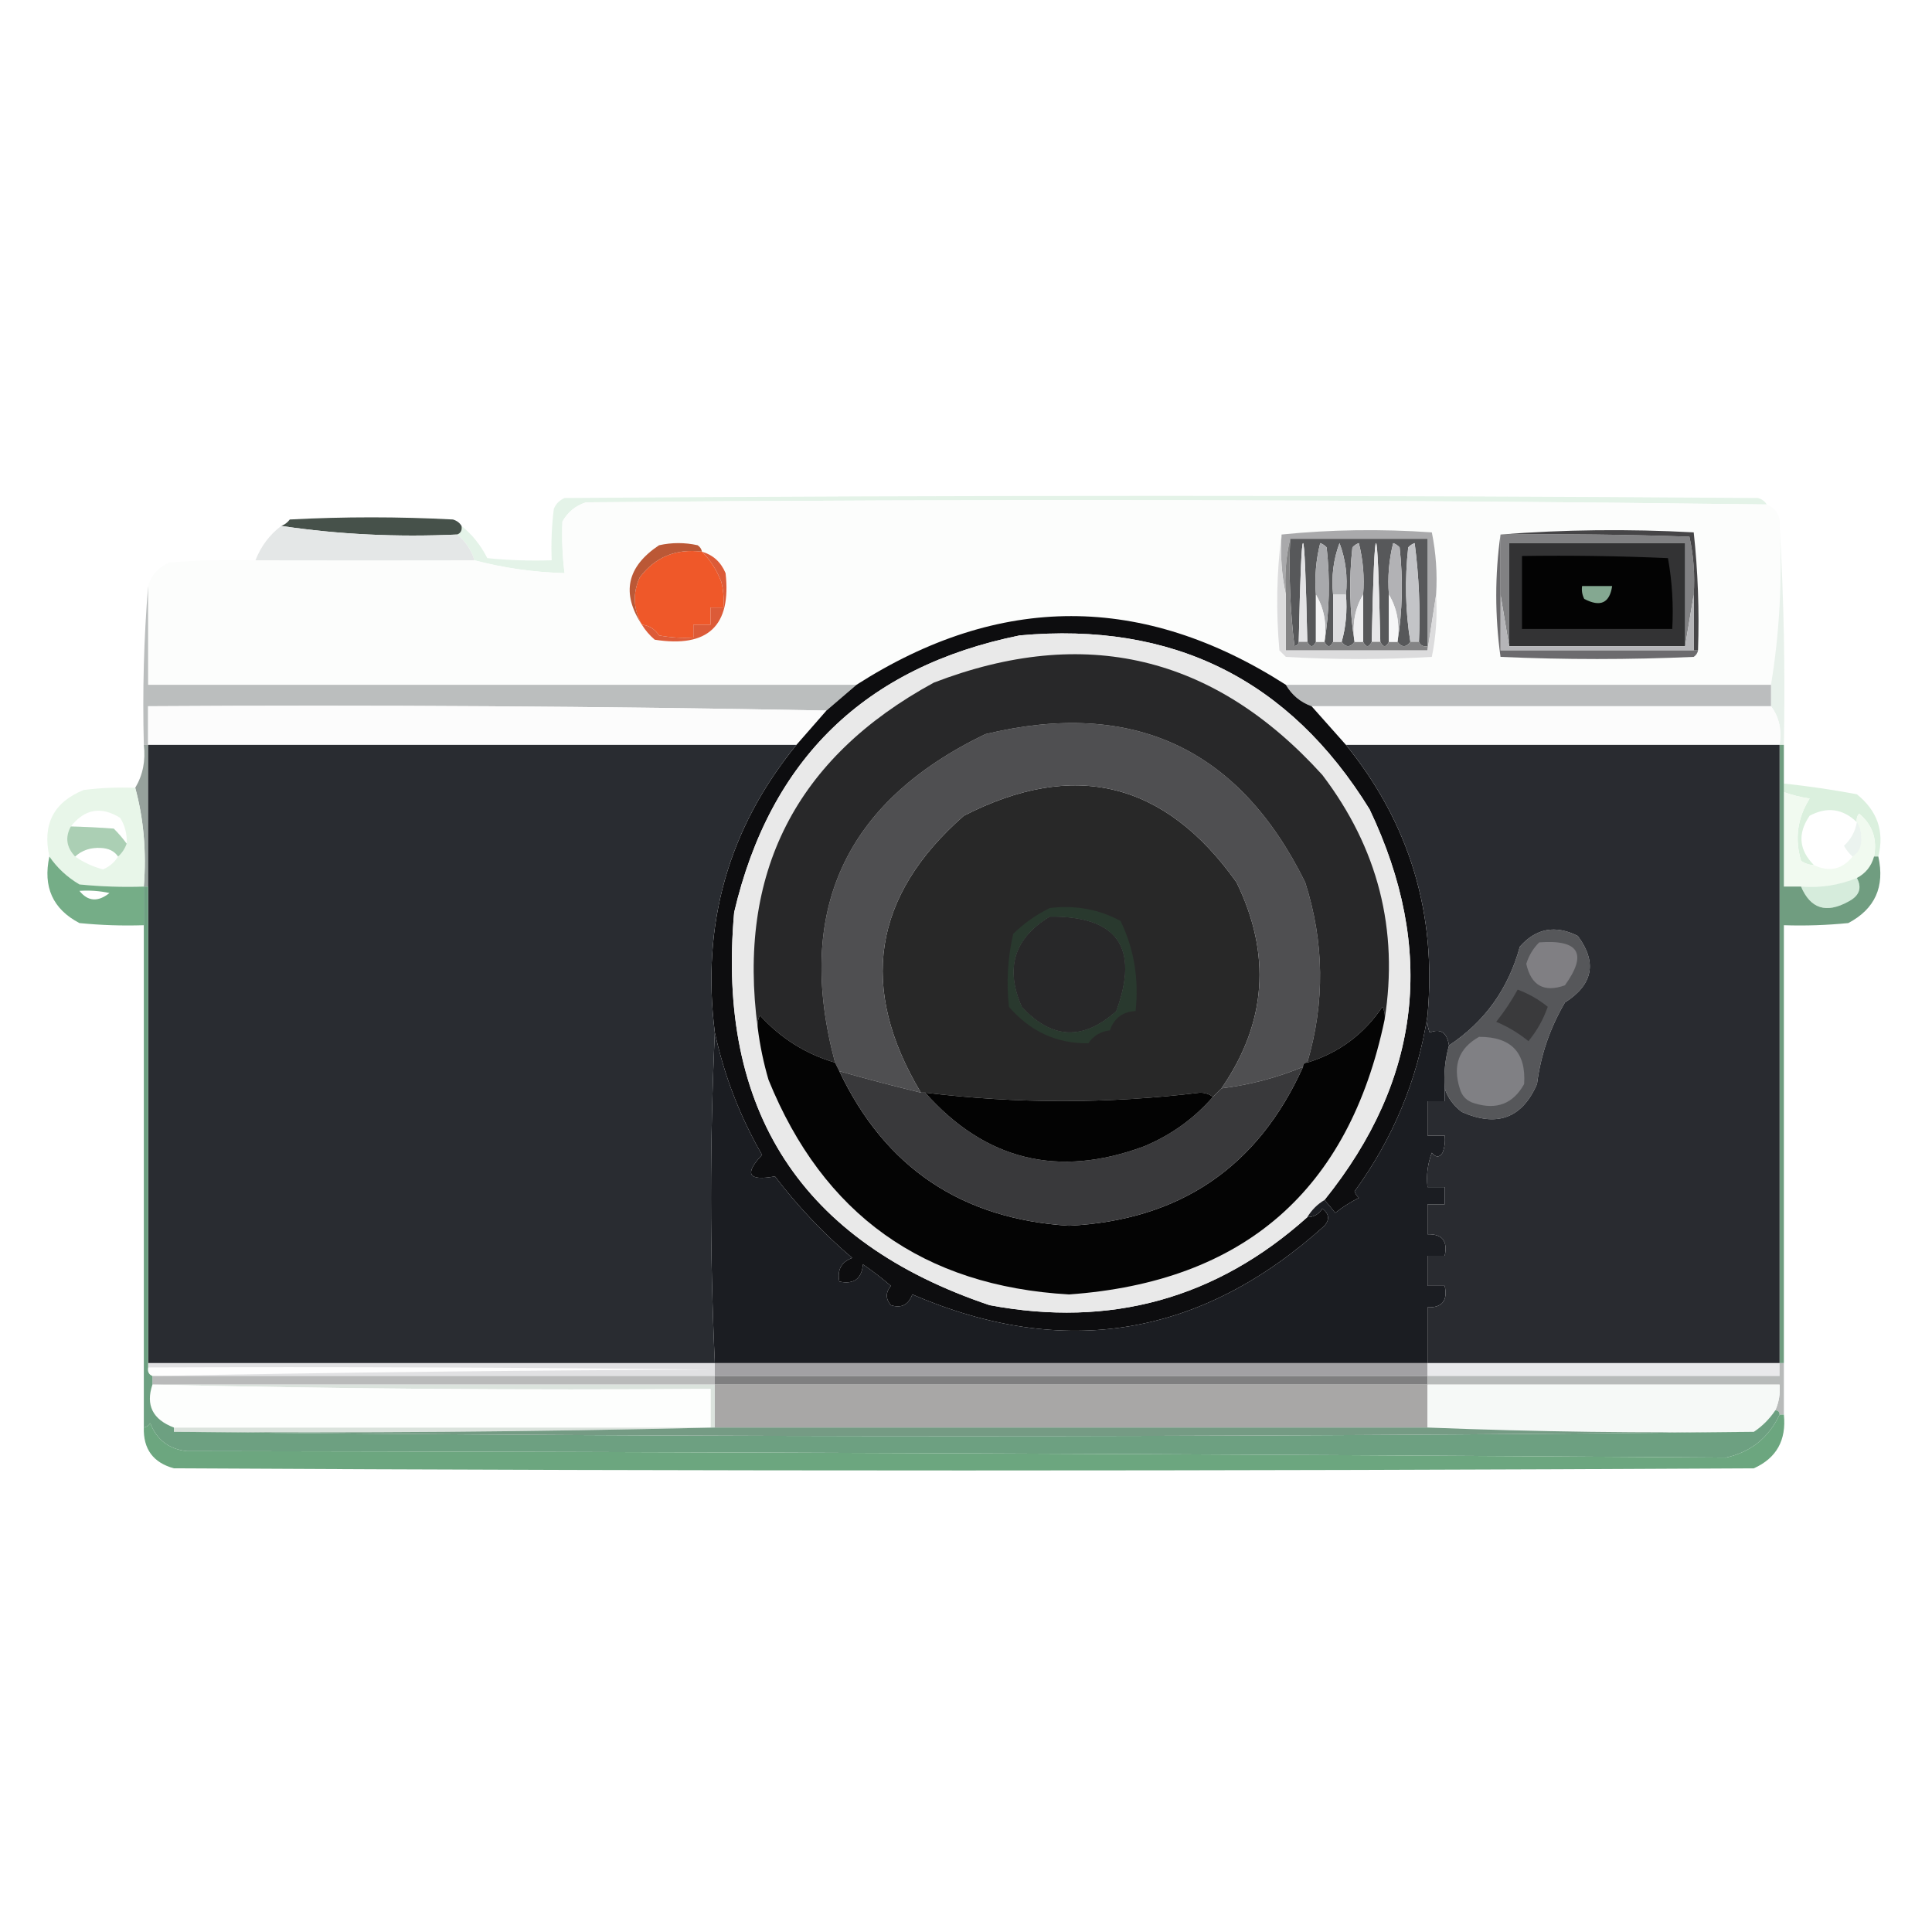 <?xml version="1.0" encoding="UTF-8"?>
<!DOCTYPE svg PUBLIC "-//W3C//DTD SVG 1.1//EN" "http://www.w3.org/Graphics/SVG/1.1/DTD/svg11.dtd">
<svg xmlns="http://www.w3.org/2000/svg" version="1.1" width="450px" height="450px" style="shape-rendering:geometricPrecision; text-rendering:geometricPrecision; image-rendering:optimizeQuality; fill-rule:evenodd; clip-rule:evenodd" xmlns:xlink="http://www.w3.org/1999/xlink">
<g><path style="opacity:0.65" fill="#d6ecdc" d="M 411.5,117.5 C 319.855,116.343 228.188,116.177 136.5,117C 134.061,117.774 132.227,119.274 131,121.5C 130.83,125.493 130.996,129.493 131.5,133.5C 124.239,133.287 117.239,132.287 110.5,130.5C 109.797,128.127 108.464,126.127 106.5,124.5C 107.338,124.158 107.672,123.492 107.5,122.5C 109.985,124.498 111.985,126.998 113.5,130C 118.489,130.499 123.489,130.666 128.5,130.5C 128.334,126.486 128.501,122.486 129,118.5C 129.5,117.333 130.333,116.5 131.5,116C 224.167,115.333 316.833,115.333 409.5,116C 410.416,116.278 411.082,116.778 411.5,117.5 Z"/></g>
<g><path style="opacity:1" fill="#fcfdfc" d="M 411.5,117.5 C 413.727,118.401 414.727,120.067 414.5,122.5C 415.146,135.212 414.48,147.545 412.5,159.5C 374.833,159.5 337.167,159.5 299.5,159.5C 266.173,138.167 232.839,138.167 199.5,159.5C 144.5,159.5 89.5,159.5 34.5,159.5C 34.5,151.833 34.5,144.167 34.5,136.5C 35.254,133.909 36.921,132.076 39.5,131C 46.158,130.5 52.825,130.334 59.5,130.5C 76.253,130.537 93.253,130.537 110.5,130.5C 117.239,132.287 124.239,133.287 131.5,133.5C 130.996,129.493 130.83,125.493 131,121.5C 132.227,119.274 134.061,117.774 136.5,117C 228.188,116.177 319.855,116.343 411.5,117.5 Z"/></g>
<g><path style="opacity:1" fill="#46514a" d="M 107.5,122.5 C 107.672,123.492 107.338,124.158 106.5,124.5C 92.459,125.149 78.792,124.482 65.5,122.5C 66.289,122.217 66.956,121.717 67.5,121C 80.167,120.333 92.833,120.333 105.5,121C 106.416,121.278 107.082,121.778 107.5,122.5 Z"/></g>
<g><path style="opacity:1" fill="#a9a9ab" d="M 334.5,138.5 C 333.833,142.833 333.167,147.167 332.5,151.5C 332.5,151.167 332.5,150.833 332.5,150.5C 332.5,142.167 332.5,133.833 332.5,125.5C 321.833,125.5 311.167,125.5 300.5,125.5C 299.515,129.634 299.182,133.968 299.5,138.5C 298.514,134.03 298.181,129.363 298.5,124.5C 309.993,123.341 321.659,123.174 333.5,124C 334.469,128.737 334.803,133.57 334.5,138.5 Z"/></g>
<g><path style="opacity:1" fill="#818183" d="M 349.5,124.5 C 364.17,124.333 378.837,124.5 393.5,125C 394.467,129.401 394.8,133.901 394.5,138.5C 393.833,142.5 393.167,146.5 392.5,150.5C 392.5,142.5 392.5,134.5 392.5,126.5C 378.833,126.5 365.167,126.5 351.5,126.5C 351.5,134.5 351.5,142.5 351.5,150.5C 350.833,146.5 350.167,142.5 349.5,138.5C 349.5,133.833 349.5,129.167 349.5,124.5 Z"/></g>
<g><path style="opacity:1" fill="#e4e7e7" d="M 65.5,122.5 C 78.792,124.482 92.459,125.149 106.5,124.5C 108.464,126.127 109.797,128.127 110.5,130.5C 93.253,130.537 76.253,130.537 59.5,130.5C 60.794,127.219 62.794,124.552 65.5,122.5 Z"/></g>
<g><path style="opacity:1" fill="#464547" d="M 349.5,124.5 C 364.328,123.339 379.328,123.172 394.5,124C 395.485,133.083 395.818,142.249 395.5,151.5C 395.167,151.5 394.833,151.5 394.5,151.5C 394.5,147.167 394.5,142.833 394.5,138.5C 394.8,133.901 394.467,129.401 393.5,125C 378.837,124.5 364.17,124.333 349.5,124.5 Z"/></g>
<g><path style="opacity:0.341" fill="#bdd7c5" d="M 414.5,122.5 C 415.497,139.325 415.83,156.325 415.5,173.5C 415.167,173.5 414.833,173.5 414.5,173.5C 415.055,169.988 414.388,166.988 412.5,164.5C 412.5,162.833 412.5,161.167 412.5,159.5C 414.48,147.545 415.146,135.212 414.5,122.5 Z"/></g>
<g><path style="opacity:1" fill="#57585a" d="M 300.5,125.5 C 311.167,125.5 321.833,125.5 332.5,125.5C 332.5,133.833 332.5,142.167 332.5,150.5C 331.508,150.672 330.842,150.338 330.5,149.5C 330.831,141.804 330.497,134.138 329.5,126.5C 328.914,126.709 328.414,127.043 328,127.5C 327.178,135.012 327.345,142.345 328.5,149.5C 327.5,150.833 326.5,150.833 325.5,149.5C 326.655,142.345 326.822,135.012 326,127.5C 325.586,127.043 325.086,126.709 324.5,126.5C 323.509,130.445 323.176,134.445 323.5,138.5C 323.5,142.167 323.5,145.833 323.5,149.5C 322.833,150.833 322.167,150.833 321.5,149.5C 320.833,118.833 320.167,118.833 319.5,149.5C 318.833,150.833 318.167,150.833 317.5,149.5C 317.5,145.833 317.5,142.167 317.5,138.5C 317.824,134.445 317.491,130.445 316.5,126.5C 315.914,126.709 315.414,127.043 315,127.5C 314.178,135.012 314.345,142.345 315.5,149.5C 314.5,150.833 313.5,150.833 312.5,149.5C 313.482,146.038 313.815,142.371 313.5,138.5C 313.924,134.297 313.424,130.297 312,126.5C 310.576,130.297 310.076,134.297 310.5,138.5C 310.5,142.167 310.5,145.833 310.5,149.5C 309.833,150.833 309.167,150.833 308.5,149.5C 309.655,142.345 309.822,135.012 309,127.5C 308.586,127.043 308.086,126.709 307.5,126.5C 306.509,130.445 306.176,134.445 306.5,138.5C 306.5,142.167 306.5,145.833 306.5,149.5C 305.833,150.833 305.167,150.833 304.5,149.5C 303.833,118.833 303.167,118.833 302.5,149.5C 302.44,150.043 302.107,150.376 301.5,150.5C 300.502,142.193 300.169,133.86 300.5,125.5 Z"/></g>
<g><path style="opacity:1" fill="#ef5829" d="M 163.5,128.5 C 165.448,130.448 166.948,132.781 168,135.5C 168.495,137.473 168.662,139.473 168.5,141.5C 167.5,141.5 166.5,141.5 165.5,141.5C 165.5,142.833 165.5,144.167 165.5,145.5C 164.167,145.5 162.833,145.5 161.5,145.5C 161.5,146.5 161.5,147.5 161.5,148.5C 158.813,148.664 156.146,148.497 153.5,148C 152.529,146.519 151.196,145.685 149.5,145.5C 147.495,141.856 147.328,138.189 149,134.5C 152.59,129.733 157.423,127.733 163.5,128.5 Z"/></g>
<g><path style="opacity:1" fill="#c3c4c7" d="M 330.5,149.5 C 329.833,149.5 329.167,149.5 328.5,149.5C 327.345,142.345 327.178,135.012 328,127.5C 328.414,127.043 328.914,126.709 329.5,126.5C 330.497,134.138 330.831,141.804 330.5,149.5 Z"/></g>
<g><path style="opacity:1" fill="#bb5836" d="M 163.5,128.5 C 157.423,127.733 152.59,129.733 149,134.5C 147.328,138.189 147.495,141.856 149.5,145.5C 144.675,138.157 146.008,131.99 153.5,127C 156.5,126.333 159.5,126.333 162.5,127C 163.056,127.383 163.389,127.883 163.5,128.5 Z"/></g>
<g><path style="opacity:1" fill="#b0b1b4" d="M 313.5,138.5 C 312.5,138.5 311.5,138.5 310.5,138.5C 310.076,134.297 310.576,130.297 312,126.5C 313.424,130.297 313.924,134.297 313.5,138.5 Z"/></g>
<g><path style="opacity:1" fill="#e6e6e8" d="M 321.5,149.5 C 320.833,149.5 320.167,149.5 319.5,149.5C 320.167,118.833 320.833,118.833 321.5,149.5 Z"/></g>
<g><path style="opacity:1" fill="#dc5b38" d="M 163.5,128.5 C 166.091,129.254 167.924,130.921 169,133.5C 170.387,145.777 164.887,150.943 152.5,149C 151.29,147.961 150.29,146.794 149.5,145.5C 151.196,145.685 152.529,146.519 153.5,148C 156.146,148.497 158.813,148.664 161.5,148.5C 161.5,147.5 161.5,146.5 161.5,145.5C 162.833,145.5 164.167,145.5 165.5,145.5C 165.5,144.167 165.5,142.833 165.5,141.5C 166.5,141.5 167.5,141.5 168.5,141.5C 168.662,139.473 168.495,137.473 168,135.5C 166.948,132.781 165.448,130.448 163.5,128.5 Z"/></g>
<g><path style="opacity:1" fill="#aeaeb1" d="M 317.5,138.5 C 315.586,141.684 314.92,145.351 315.5,149.5C 314.345,142.345 314.178,135.012 315,127.5C 315.414,127.043 315.914,126.709 316.5,126.5C 317.491,130.445 317.824,134.445 317.5,138.5 Z"/></g>
<g><path style="opacity:1" fill="#a8a9ac" d="M 308.5,149.5 C 309.08,145.351 308.414,141.684 306.5,138.5C 306.176,134.445 306.509,130.445 307.5,126.5C 308.086,126.709 308.586,127.043 309,127.5C 309.822,135.012 309.655,142.345 308.5,149.5 Z"/></g>
<g><path style="opacity:1" fill="#b2b2b5" d="M 325.5,149.5 C 326.08,145.351 325.414,141.684 323.5,138.5C 323.176,134.445 323.509,130.445 324.5,126.5C 325.086,126.709 325.586,127.043 326,127.5C 326.822,135.012 326.655,142.345 325.5,149.5 Z"/></g>
<g><path style="opacity:1" fill="#333334" d="M 392.5,150.5 C 378.833,150.5 365.167,150.5 351.5,150.5C 351.5,142.5 351.5,134.5 351.5,126.5C 365.167,126.5 378.833,126.5 392.5,126.5C 392.5,134.5 392.5,142.5 392.5,150.5 Z"/></g>
<g><path style="opacity:1" fill="#030303" d="M 354.5,129.5 C 365.838,129.333 377.172,129.5 388.5,130C 389.473,135.407 389.807,140.907 389.5,146.5C 377.833,146.5 366.167,146.5 354.5,146.5C 354.5,140.833 354.5,135.167 354.5,129.5 Z"/></g>
<g><path style="opacity:1" fill="#84a891" d="M 368.5,136.5 C 370.833,136.5 373.167,136.5 375.5,136.5C 374.925,140.473 372.758,141.473 369,139.5C 368.517,138.552 368.351,137.552 368.5,136.5 Z"/></g>
<g><path style="opacity:1" fill="#e3e3e5" d="M 304.5,149.5 C 303.833,149.5 303.167,149.5 302.5,149.5C 303.167,118.833 303.833,118.833 304.5,149.5 Z"/></g>
<g><path style="opacity:1" fill="#848485" d="M 300.5,125.5 C 300.169,133.86 300.502,142.193 301.5,150.5C 302.107,150.376 302.44,150.043 302.5,149.5C 303.167,149.5 303.833,149.5 304.5,149.5C 305.167,150.833 305.833,150.833 306.5,149.5C 307.167,149.5 307.833,149.5 308.5,149.5C 309.167,150.833 309.833,150.833 310.5,149.5C 311.167,149.5 311.833,149.5 312.5,149.5C 313.5,150.833 314.5,150.833 315.5,149.5C 316.167,149.5 316.833,149.5 317.5,149.5C 318.167,150.833 318.833,150.833 319.5,149.5C 320.167,149.5 320.833,149.5 321.5,149.5C 322.167,150.833 322.833,150.833 323.5,149.5C 324.167,149.5 324.833,149.5 325.5,149.5C 326.5,150.833 327.5,150.833 328.5,149.5C 329.167,149.5 329.833,149.5 330.5,149.5C 330.842,150.338 331.508,150.672 332.5,150.5C 332.5,150.833 332.5,151.167 332.5,151.5C 321.5,151.5 310.5,151.5 299.5,151.5C 299.5,147.167 299.5,142.833 299.5,138.5C 299.182,133.968 299.515,129.634 300.5,125.5 Z"/></g>
<g><path style="opacity:1" fill="#b5b5b8" d="M 349.5,138.5 C 350.167,142.5 350.833,146.5 351.5,150.5C 365.167,150.5 378.833,150.5 392.5,150.5C 393.167,146.5 393.833,142.5 394.5,138.5C 394.5,142.833 394.5,147.167 394.5,151.5C 379.5,151.5 364.5,151.5 349.5,151.5C 349.5,147.167 349.5,142.833 349.5,138.5 Z"/></g>
<g><path style="opacity:1" fill="#dcdcdd" d="M 298.5,124.5 C 298.181,129.363 298.514,134.03 299.5,138.5C 299.5,142.833 299.5,147.167 299.5,151.5C 310.5,151.5 321.5,151.5 332.5,151.5C 333.167,147.167 333.833,142.833 334.5,138.5C 334.803,143.43 334.469,148.263 333.5,153C 322.167,153.667 310.833,153.667 299.5,153C 299,152.5 298.5,152 298,151.5C 297.176,142.324 297.343,133.324 298.5,124.5 Z"/></g>
<g><path style="opacity:1" fill="#dddddf" d="M 310.5,138.5 C 311.5,138.5 312.5,138.5 313.5,138.5C 313.815,142.371 313.482,146.038 312.5,149.5C 311.833,149.5 311.167,149.5 310.5,149.5C 310.5,145.833 310.5,142.167 310.5,138.5 Z"/></g>
<g><path style="opacity:1" fill="#efeff1" d="M 317.5,138.5 C 317.5,142.167 317.5,145.833 317.5,149.5C 316.833,149.5 316.167,149.5 315.5,149.5C 314.92,145.351 315.586,141.684 317.5,138.5 Z"/></g>
<g><path style="opacity:1" fill="#f6f6f7" d="M 323.5,138.5 C 325.414,141.684 326.08,145.351 325.5,149.5C 324.833,149.5 324.167,149.5 323.5,149.5C 323.5,145.833 323.5,142.167 323.5,138.5 Z"/></g>
<g><path style="opacity:1" fill="#f4f4f5" d="M 306.5,138.5 C 308.414,141.684 309.08,145.351 308.5,149.5C 307.833,149.5 307.167,149.5 306.5,149.5C 306.5,145.833 306.5,142.167 306.5,138.5 Z"/></g>
<g><path style="opacity:1" fill="#6c6b6e" d="M 349.5,124.5 C 349.5,129.167 349.5,133.833 349.5,138.5C 349.5,142.833 349.5,147.167 349.5,151.5C 364.5,151.5 379.5,151.5 394.5,151.5C 394.833,151.5 395.167,151.5 395.5,151.5C 395.389,152.117 395.056,152.617 394.5,153C 379.5,153.667 364.5,153.667 349.5,153C 348.172,143.402 348.172,133.902 349.5,124.5 Z"/></g>
<g><path style="opacity:1" fill="#bbbdbe" d="M 299.5,159.5 C 337.167,159.5 374.833,159.5 412.5,159.5C 412.5,161.167 412.5,162.833 412.5,164.5C 376.833,164.5 341.167,164.5 305.5,164.5C 302.891,163.557 300.891,161.89 299.5,159.5 Z"/></g>
<g><path style="opacity:1" fill="#bbbebe" d="M 34.5,136.5 C 34.5,144.167 34.5,151.833 34.5,159.5C 89.5,159.5 144.5,159.5 199.5,159.5C 197.192,161.471 194.858,163.471 192.5,165.5C 140.003,164.501 87.336,164.168 34.5,164.5C 34.5,167.5 34.5,170.5 34.5,173.5C 34.167,173.5 33.833,173.5 33.5,173.5C 33.171,160.989 33.505,148.655 34.5,136.5 Z"/></g>
<g><path style="opacity:1" fill="#fcfcfc" d="M 192.5,165.5 C 190.167,168.167 187.833,170.833 185.5,173.5C 135.167,173.5 84.833,173.5 34.5,173.5C 34.5,170.5 34.5,167.5 34.5,164.5C 87.336,164.168 140.003,164.501 192.5,165.5 Z"/></g>
<g><path style="opacity:1" fill="#fcfcfc" d="M 305.5,164.5 C 341.167,164.5 376.833,164.5 412.5,164.5C 414.388,166.988 415.055,169.988 414.5,173.5C 380.833,173.5 347.167,173.5 313.5,173.5C 310.862,170.526 308.195,167.526 305.5,164.5 Z"/></g>
<g><path style="opacity:1" fill="#dbf0de" d="M 415.5,182.5 C 421.166,183.105 426.833,183.938 432.5,185C 437.28,188.842 438.947,193.676 437.5,199.5C 437.167,199.5 436.833,199.5 436.5,199.5C 437.285,195.404 436.118,192.07 433,189.5C 432.536,190.094 432.369,190.761 432.5,191.5C 429.206,188.342 425.539,187.842 421.5,190C 418.661,194.132 418.994,197.965 422.5,201.5C 421.417,201.461 420.417,201.127 419.5,200.5C 417.985,195.34 418.651,190.506 421.5,186C 419.414,185.685 417.414,185.185 415.5,184.5C 415.5,183.833 415.5,183.167 415.5,182.5 Z"/></g>
<g><path style="opacity:1" fill="#96a19c" d="M 33.5,173.5 C 33.833,173.5 34.167,173.5 34.5,173.5C 34.5,184.5 34.5,195.5 34.5,206.5C 34.167,206.5 33.833,206.5 33.5,206.5C 34.132,198.427 33.465,190.76 31.5,183.5C 33.273,180.512 33.94,177.179 33.5,173.5 Z"/></g>
<g><path style="opacity:1" fill="#0d0d0f" d="M 299.5,159.5 C 300.891,161.89 302.891,163.557 305.5,164.5C 308.195,167.526 310.862,170.526 313.5,173.5C 328.329,191.789 334.662,212.789 332.5,236.5C 330.171,251.469 324.505,265.136 315.5,277.5C 315.709,278.086 316.043,278.586 316.5,279C 314.552,279.983 312.718,281.15 311,282.5C 310.148,281.429 309.315,280.429 308.5,279.5C 331.057,251.481 334.557,221.147 319,188.5C 300.335,158.258 273.168,144.758 237.5,148C 201.525,155.308 179.359,176.808 171,212.5C 166.867,258.762 186.7,289.262 230.5,304C 258.67,309.294 283.337,302.461 304.5,283.5C 306.017,283.489 307.184,282.823 308,281.5C 309.578,282.711 309.745,284.045 308.5,285.5C 279.839,311.388 247.839,316.721 212.5,301.5C 211.573,303.946 209.906,304.779 207.5,304C 206.253,302.542 206.253,301.042 207.5,299.5C 205.424,297.712 203.257,296.046 201,294.5C 200.693,297.876 198.86,299.21 195.5,298.5C 194.965,295.762 195.965,293.928 198.5,293C 191.825,287.324 185.825,280.991 180.5,274C 174.281,275.133 173.281,273.466 177.5,269C 172.352,260.054 168.686,250.554 166.5,240.5C 163.313,215.277 169.646,192.943 185.5,173.5C 187.833,170.833 190.167,168.167 192.5,165.5C 194.858,163.471 197.192,161.471 199.5,159.5C 232.839,138.167 266.173,138.167 299.5,159.5 Z M 244.5,213.5 C 260.26,213.352 265.427,220.685 260,235.5C 252.302,242.424 244.969,242.09 238,234.5C 234.044,225.536 236.211,218.536 244.5,213.5 Z"/></g>
<g><path style="opacity:1" fill="#e9e9e9" d="M 308.5,279.5 C 306.833,280.5 305.5,281.833 304.5,283.5C 283.337,302.461 258.67,309.294 230.5,304C 186.7,289.262 166.867,258.762 171,212.5C 179.359,176.808 201.525,155.308 237.5,148C 273.168,144.758 300.335,158.258 319,188.5C 334.557,221.147 331.057,251.481 308.5,279.5 Z M 244.5,213.5 C 236.211,218.536 234.044,225.536 238,234.5C 244.969,242.09 252.302,242.424 260,235.5C 265.427,220.685 260.26,213.352 244.5,213.5 Z"/></g>
<g><path style="opacity:1" fill="#282828" d="M 284.5,253.5 C 283.833,254.167 283.167,254.833 282.5,255.5C 281.726,254.853 280.726,254.52 279.5,254.5C 258.166,257.109 236.833,257.109 215.5,254.5C 215.167,254.5 214.833,254.5 214.5,254.5C 199.907,230.147 203.24,208.647 224.5,190C 250.153,176.872 271.319,182.038 288,205.5C 296.185,222.254 295.019,238.254 284.5,253.5 Z M 244.5,213.5 C 236.211,218.536 234.044,225.536 238,234.5C 244.969,242.09 252.302,242.424 260,235.5C 265.427,220.685 260.26,213.352 244.5,213.5 Z"/></g>
<g><path style="opacity:1" fill="#4f4f51" d="M 304.5,247.5 C 303.833,247.5 303.5,247.833 303.5,248.5C 297.448,251.013 291.115,252.68 284.5,253.5C 295.019,238.254 296.185,222.254 288,205.5C 271.319,182.038 250.153,176.872 224.5,190C 203.24,208.647 199.907,230.147 214.5,254.5C 208.134,252.96 201.8,251.293 195.5,249.5C 195.167,248.833 194.833,248.167 194.5,247.5C 185.066,212.289 196.733,186.789 229.5,171C 263.757,162.73 288.59,174.23 304,205.5C 308.462,219.442 308.628,233.442 304.5,247.5 Z M 244.5,213.5 C 236.211,218.536 234.044,225.536 238,234.5C 244.969,242.09 252.302,242.424 260,235.5C 265.427,220.685 260.26,213.352 244.5,213.5 Z"/></g>
<g><path style="opacity:1" fill="#282829" d="M 322.5,237.5 C 322.649,236.448 322.483,235.448 322,234.5C 317.679,240.906 311.846,245.24 304.5,247.5C 308.628,233.442 308.462,219.442 304,205.5C 288.59,174.23 263.757,162.73 229.5,171C 196.733,186.789 185.066,212.289 194.5,247.5C 187.673,245.498 181.839,241.832 177,236.5C 176.517,237.448 176.351,238.448 176.5,239.5C 171.645,203.379 185.311,176.545 217.5,159C 252.623,145.49 282.79,152.656 308,180.5C 320.975,197.563 325.808,216.563 322.5,237.5 Z M 244.5,213.5 C 236.211,218.536 234.044,225.536 238,234.5C 244.969,242.09 252.302,242.424 260,235.5C 265.427,220.685 260.26,213.352 244.5,213.5 Z"/></g>
<g><path style="opacity:1" fill="#e8f6e9" d="M 31.5,183.5 C 33.465,190.76 34.132,198.427 33.5,206.5C 28.489,206.666 23.489,206.499 18.5,206C 15.642,204.306 13.309,202.139 11.5,199.5C 9.833,191.999 12.5,186.832 19.5,184C 23.486,183.501 27.486,183.334 31.5,183.5 Z M 27.5,199.5 C 26.685,200.837 25.518,201.837 24,202.5C 21.625,201.871 19.459,200.871 17.5,199.5C 19.117,198.028 21.117,197.361 23.5,197.5C 25.333,197.585 26.666,198.252 27.5,199.5 Z M 29.5,196.5 C 28.636,195.312 27.636,194.145 26.5,193C 22.93,192.738 19.597,192.571 16.5,192.5C 19.718,188.405 23.552,187.738 28,190.5C 29.128,192.345 29.628,194.345 29.5,196.5 Z"/></g>
<g><path style="opacity:0.514" fill="#72a982" d="M 16.5,192.5 C 19.597,192.571 22.93,192.738 26.5,193C 27.636,194.145 28.636,195.312 29.5,196.5C 29.068,197.71 28.401,198.71 27.5,199.5C 26.666,198.252 25.333,197.585 23.5,197.5C 21.117,197.361 19.117,198.028 17.5,199.5C 15.466,197.345 15.133,195.012 16.5,192.5 Z"/></g>
<g><path style="opacity:1" fill="#f1faf0" d="M 415.5,184.5 C 417.414,185.185 419.414,185.685 421.5,186C 418.651,190.506 417.985,195.34 419.5,200.5C 420.417,201.127 421.417,201.461 422.5,201.5C 426.095,203.183 429.095,202.517 431.5,199.5C 433.026,198.508 433.693,197.008 433.5,195C 433.486,193.615 433.152,192.449 432.5,191.5C 432.369,190.761 432.536,190.094 433,189.5C 436.118,192.07 437.285,195.404 436.5,199.5C 435.876,201.754 434.543,203.421 432.5,204.5C 428.369,206.183 424.036,206.85 419.5,206.5C 418.167,206.5 416.833,206.5 415.5,206.5C 415.5,199.167 415.5,191.833 415.5,184.5 Z"/></g>
<g><path style="opacity:0.141" fill="#77ab8f" d="M 432.5,191.5 C 433.152,192.449 433.486,193.615 433.5,195C 433.693,197.008 433.026,198.508 431.5,199.5C 430.722,198.844 430.056,198.011 429.5,197C 431.112,195.518 432.112,193.685 432.5,191.5 Z"/></g>
<g><path style="opacity:1" fill="#709d80" d="M 414.5,173.5 C 414.833,173.5 415.167,173.5 415.5,173.5C 415.5,176.5 415.5,179.5 415.5,182.5C 415.5,183.167 415.5,183.833 415.5,184.5C 415.5,191.833 415.5,199.167 415.5,206.5C 416.833,206.5 418.167,206.5 419.5,206.5C 421.697,211.662 425.364,212.829 430.5,210C 433.082,208.662 433.749,206.829 432.5,204.5C 434.543,203.421 435.876,201.754 436.5,199.5C 436.833,199.5 437.167,199.5 437.5,199.5C 439.053,206.553 436.72,211.719 430.5,215C 425.511,215.499 420.511,215.666 415.5,215.5C 415.5,249.5 415.5,283.5 415.5,317.5C 415.167,317.5 414.833,317.5 414.5,317.5C 414.5,269.5 414.5,221.5 414.5,173.5 Z"/></g>
<g><path style="opacity:0.367" fill="#8fcaa0" d="M 432.5,204.5 C 433.749,206.829 433.082,208.662 430.5,210C 425.364,212.829 421.697,211.662 419.5,206.5C 424.036,206.85 428.369,206.183 432.5,204.5 Z"/></g>
<g><path style="opacity:1" fill="#75ad87" d="M 11.5,199.5 C 13.309,202.139 15.642,204.306 18.5,206C 23.489,206.499 28.489,206.666 33.5,206.5C 33.5,209.5 33.5,212.5 33.5,215.5C 28.489,215.666 23.489,215.499 18.5,215C 12.3,211.757 9.967,206.591 11.5,199.5 Z M 18.5,207.5 C 20.857,207.337 23.19,207.503 25.5,208C 22.816,210.145 20.483,209.978 18.5,207.5 Z"/></g>
<g><path style="opacity:1" fill="#29392e" d="M 244.5,211.5 C 250.423,210.775 255.923,211.775 261,214.5C 264.135,220.993 265.302,227.993 264.5,235.5C 261.532,235.626 259.532,237.126 258.5,240C 256.337,240.245 254.67,241.245 253.5,243C 246.145,243.095 239.978,240.262 235,234.5C 234.368,228.786 234.701,223.119 236,217.5C 238.562,215.016 241.395,213.016 244.5,211.5 Z M 244.5,213.5 C 236.211,218.536 234.044,225.536 238,234.5C 244.969,242.09 252.302,242.424 260,235.5C 265.427,220.685 260.26,213.352 244.5,213.5 Z"/></g>
<g><path style="opacity:1" fill="#56575a" d="M 336.5,253.5 C 336.253,250.061 336.586,246.728 337.5,243.5C 345.824,237.988 351.324,230.321 354,220.5C 357.771,216.212 362.271,215.379 367.5,218C 372.057,224.151 371.057,229.318 364.5,233.5C 361.011,239.468 358.845,245.801 358,252.5C 354.534,260.445 348.701,262.612 340.5,259C 338.531,257.5 337.198,255.667 336.5,253.5 Z"/></g>
<g><path style="opacity:1" fill="#040404" d="M 322.5,237.5 C 314.186,277.263 289.686,298.596 249,301.5C 215.073,299.562 191.74,282.895 179,251.5C 177.846,247.553 177.013,243.553 176.5,239.5C 176.351,238.448 176.517,237.448 177,236.5C 181.839,241.832 187.673,245.498 194.5,247.5C 194.833,248.167 195.167,248.833 195.5,249.5C 206.141,271.943 223.975,283.943 249,285.5C 274.806,284.196 292.973,271.863 303.5,248.5C 303.5,247.833 303.833,247.5 304.5,247.5C 311.846,245.24 317.679,240.906 322,234.5C 322.483,235.448 322.649,236.448 322.5,237.5 Z"/></g>
<g><path style="opacity:1" fill="#292c31" d="M 34.5,173.5 C 84.833,173.5 135.167,173.5 185.5,173.5C 169.646,192.943 163.313,215.277 166.5,240.5C 165.309,266.118 165.309,291.784 166.5,317.5C 122.5,317.5 78.5,317.5 34.5,317.5C 34.5,280.5 34.5,243.5 34.5,206.5C 34.5,195.5 34.5,184.5 34.5,173.5 Z"/></g>
<g><path style="opacity:1" fill="#808084" d="M 344.5,241.5 C 351.985,241.483 355.485,245.15 355,252.5C 352.459,257.069 348.625,258.569 343.5,257C 341.667,256.5 340.5,255.333 340,253.5C 338.309,248.131 339.809,244.131 344.5,241.5 Z"/></g>
<g><path style="opacity:1" fill="#1b1d22" d="M 332.5,236.5 C 332.343,237.873 332.51,239.207 333,240.5C 335.528,239.481 337.028,240.481 337.5,243.5C 336.586,246.728 336.253,250.061 336.5,253.5C 336.5,254.5 336.5,255.5 336.5,256.5C 335.167,256.5 333.833,256.5 332.5,256.5C 332.5,259.167 332.5,261.833 332.5,264.5C 333.833,264.5 335.167,264.5 336.5,264.5C 336.657,265.873 336.49,267.207 336,268.5C 335.259,269.641 334.425,269.641 333.5,268.5C 332.52,271.086 332.187,273.753 332.5,276.5C 333.833,276.5 335.167,276.5 336.5,276.5C 336.5,277.833 336.5,279.167 336.5,280.5C 335.167,280.5 333.833,280.5 332.5,280.5C 332.5,282.833 332.5,285.167 332.5,287.5C 335.91,287.384 337.244,289.05 336.5,292.5C 335.167,292.5 333.833,292.5 332.5,292.5C 332.5,294.833 332.5,297.167 332.5,299.5C 333.833,299.5 335.167,299.5 336.5,299.5C 337.244,302.95 335.91,304.616 332.5,304.5C 332.5,308.833 332.5,313.167 332.5,317.5C 277.167,317.5 221.833,317.5 166.5,317.5C 165.309,291.784 165.309,266.118 166.5,240.5C 168.686,250.554 172.352,260.054 177.5,269C 173.281,273.466 174.281,275.133 180.5,274C 185.825,280.991 191.825,287.324 198.5,293C 195.965,293.928 194.965,295.762 195.5,298.5C 198.86,299.21 200.693,297.876 201,294.5C 203.257,296.046 205.424,297.712 207.5,299.5C 206.253,301.042 206.253,302.542 207.5,304C 209.906,304.779 211.573,303.946 212.5,301.5C 247.839,316.721 279.839,311.388 308.5,285.5C 309.745,284.045 309.578,282.711 308,281.5C 307.184,282.823 306.017,283.489 304.5,283.5C 305.5,281.833 306.833,280.5 308.5,279.5C 309.315,280.429 310.148,281.429 311,282.5C 312.718,281.15 314.552,279.983 316.5,279C 316.043,278.586 315.709,278.086 315.5,277.5C 324.505,265.136 330.171,251.469 332.5,236.5 Z"/></g>
<g><path style="opacity:1" fill="#39393b" d="M 303.5,248.5 C 292.973,271.863 274.806,284.196 249,285.5C 223.975,283.943 206.141,271.943 195.5,249.5C 201.8,251.293 208.134,252.96 214.5,254.5C 214.833,254.5 215.167,254.5 215.5,254.5C 229.498,270.272 246.498,274.439 266.5,267C 272.783,264.37 278.117,260.537 282.5,255.5C 283.167,254.833 283.833,254.167 284.5,253.5C 291.115,252.68 297.448,251.013 303.5,248.5 Z"/></g>
<g><path style="opacity:1" fill="#030303" d="M 215.5,254.5 C 236.833,257.109 258.166,257.109 279.5,254.5C 280.726,254.52 281.726,254.853 282.5,255.5C 278.117,260.537 272.783,264.37 266.5,267C 246.498,274.439 229.498,270.272 215.5,254.5 Z"/></g>
<g><path style="opacity:1" fill="#292b30" d="M 313.5,173.5 C 347.167,173.5 380.833,173.5 414.5,173.5C 414.5,221.5 414.5,269.5 414.5,317.5C 387.167,317.5 359.833,317.5 332.5,317.5C 332.5,313.167 332.5,308.833 332.5,304.5C 335.91,304.616 337.244,302.95 336.5,299.5C 335.167,299.5 333.833,299.5 332.5,299.5C 332.5,297.167 332.5,294.833 332.5,292.5C 333.833,292.5 335.167,292.5 336.5,292.5C 337.244,289.05 335.91,287.384 332.5,287.5C 332.5,285.167 332.5,282.833 332.5,280.5C 333.833,280.5 335.167,280.5 336.5,280.5C 336.5,279.167 336.5,277.833 336.5,276.5C 335.167,276.5 333.833,276.5 332.5,276.5C 332.187,273.753 332.52,271.086 333.5,268.5C 334.425,269.641 335.259,269.641 336,268.5C 336.49,267.207 336.657,265.873 336.5,264.5C 335.167,264.5 333.833,264.5 332.5,264.5C 332.5,261.833 332.5,259.167 332.5,256.5C 333.833,256.5 335.167,256.5 336.5,256.5C 336.5,255.5 336.5,254.5 336.5,253.5C 337.198,255.667 338.531,257.5 340.5,259C 348.701,262.612 354.534,260.445 358,252.5C 358.845,245.801 361.011,239.468 364.5,233.5C 371.057,229.318 372.057,224.151 367.5,218C 362.271,215.379 357.771,216.212 354,220.5C 351.324,230.321 345.824,237.988 337.5,243.5C 337.028,240.481 335.528,239.481 333,240.5C 332.51,239.207 332.343,237.873 332.5,236.5C 334.662,212.789 328.329,191.789 313.5,173.5 Z"/></g>
<g><path style="opacity:1" fill="#3a3a3c" d="M 353.5,230.5 C 356.069,231.463 358.402,232.796 360.5,234.5C 359.462,237.469 357.962,240.136 356,242.5C 353.707,240.628 351.207,239.128 348.5,238C 350.389,235.618 352.055,233.118 353.5,230.5 Z"/></g>
<g><path style="opacity:1" fill="#807f83" d="M 358.5,219.5 C 367.797,218.797 369.797,222.13 364.5,229.5C 359.632,231.232 356.632,229.566 355.5,224.5C 356.092,222.577 357.092,220.911 358.5,219.5 Z"/></g>
<g><path style="opacity:1" fill="#fefefe" d="M 34.5,318.5 C 78.168,318.333 121.835,318.5 165.5,319C 121.998,319.167 78.665,319.667 35.5,320.5C 34.662,320.158 34.328,319.492 34.5,318.5 Z"/></g>
<g><path style="opacity:1" fill="#a2a1a4" d="M 166.5,317.5 C 221.833,317.5 277.167,317.5 332.5,317.5C 332.5,318.5 332.5,319.5 332.5,320.5C 277.167,320.5 221.833,320.5 166.5,320.5C 166.5,319.5 166.5,318.5 166.5,317.5 Z"/></g>
<g><path style="opacity:1" fill="#e1e1e3" d="M 34.5,318.5 C 34.5,318.167 34.5,317.833 34.5,317.5C 78.5,317.5 122.5,317.5 166.5,317.5C 166.5,318.5 166.5,319.5 166.5,320.5C 122.833,320.5 79.167,320.5 35.5,320.5C 78.665,319.667 121.998,319.167 165.5,319C 121.835,318.5 78.168,318.333 34.5,318.5 Z"/></g>
<g><path style="opacity:1" fill="#e9e9eb" d="M 332.5,317.5 C 359.833,317.5 387.167,317.5 414.5,317.5C 414.5,318.5 414.5,319.5 414.5,320.5C 387.167,320.5 359.833,320.5 332.5,320.5C 332.5,319.5 332.5,318.5 332.5,317.5 Z"/></g>
<g><path style="opacity:1" fill="#b9baba" d="M 35.5,320.5 C 79.167,320.5 122.833,320.5 166.5,320.5C 166.5,321.167 166.5,321.833 166.5,322.5C 122.833,322.5 79.167,322.5 35.5,322.5C 35.5,321.833 35.5,321.167 35.5,320.5 Z"/></g>
<g><path style="opacity:1" fill="#7f7f80" d="M 166.5,320.5 C 221.833,320.5 277.167,320.5 332.5,320.5C 332.5,321.167 332.5,321.833 332.5,322.5C 277.167,322.5 221.833,322.5 166.5,322.5C 166.5,321.833 166.5,321.167 166.5,320.5 Z"/></g>
<g><path style="opacity:1" fill="#b8bbba" d="M 414.5,317.5 C 414.833,317.5 415.167,317.5 415.5,317.5C 415.5,321.5 415.5,325.5 415.5,329.5C 415.167,329.5 414.833,329.5 414.5,329.5C 414.5,328.833 414.167,328.5 413.5,328.5C 414.341,326.621 414.675,324.621 414.5,322.5C 387.167,322.5 359.833,322.5 332.5,322.5C 332.5,321.833 332.5,321.167 332.5,320.5C 359.833,320.5 387.167,320.5 414.5,320.5C 414.5,319.5 414.5,318.5 414.5,317.5 Z"/></g>
<g><path style="opacity:1" fill="#dbe3dd" d="M 35.5,322.5 C 79.167,322.5 122.833,322.5 166.5,322.5C 166.5,325.833 166.5,329.167 166.5,332.5C 124.67,333.499 82.67,333.832 40.5,333.5C 40.5,333.167 40.5,332.833 40.5,332.5C 82.167,332.5 123.833,332.5 165.5,332.5C 165.5,329.5 165.5,326.5 165.5,323.5C 121.997,323.832 78.663,323.499 35.5,322.5 Z"/></g>
<g><path style="opacity:1" fill="#fdfefd" d="M 35.5,322.5 C 78.663,323.499 121.997,323.832 165.5,323.5C 165.5,326.5 165.5,329.5 165.5,332.5C 123.833,332.5 82.167,332.5 40.5,332.5C 35.563,330.628 33.897,327.295 35.5,322.5 Z"/></g>
<g><path style="opacity:1" fill="#a8a7a6" d="M 166.5,322.5 C 221.833,322.5 277.167,322.5 332.5,322.5C 332.5,325.833 332.5,329.167 332.5,332.5C 277.167,332.5 221.833,332.5 166.5,332.5C 166.5,329.167 166.5,325.833 166.5,322.5 Z"/></g>
<g><path style="opacity:1" fill="#f6f9f7" d="M 332.5,322.5 C 359.833,322.5 387.167,322.5 414.5,322.5C 414.675,324.621 414.341,326.621 413.5,328.5C 412.139,330.527 410.473,332.194 408.5,333.5C 382.995,333.831 357.661,333.498 332.5,332.5C 332.5,329.167 332.5,325.833 332.5,322.5 Z"/></g>
<g><path style="opacity:1" fill="#6da081" d="M 33.5,206.5 C 33.833,206.5 34.167,206.5 34.5,206.5C 34.5,243.5 34.5,280.5 34.5,317.5C 34.5,317.833 34.5,318.167 34.5,318.5C 34.328,319.492 34.662,320.158 35.5,320.5C 35.5,321.167 35.5,321.833 35.5,322.5C 33.897,327.295 35.563,330.628 40.5,332.5C 40.5,332.833 40.5,333.167 40.5,333.5C 163.167,334.833 285.833,334.833 408.5,333.5C 410.473,332.194 412.139,330.527 413.5,328.5C 414.167,328.5 414.5,328.833 414.5,329.5C 411.946,334.891 407.779,338.224 402,339.5C 282.57,338.668 163.07,338.168 43.5,338C 39.353,337.527 36.52,335.361 35,331.5C 34.617,332.056 34.117,332.389 33.5,332.5C 33.5,293.5 33.5,254.5 33.5,215.5C 33.5,212.5 33.5,209.5 33.5,206.5 Z"/></g>
<g><path style="opacity:1" fill="#6ca67f" d="M 414.5,329.5 C 414.833,329.5 415.167,329.5 415.5,329.5C 416.109,335.46 413.776,339.627 408.5,342C 285.833,342.667 163.167,342.667 40.5,342C 35.683,340.68 33.349,337.514 33.5,332.5C 34.117,332.389 34.617,332.056 35,331.5C 36.52,335.361 39.353,337.527 43.5,338C 163.07,338.168 282.57,338.668 402,339.5C 407.779,338.224 411.946,334.891 414.5,329.5 Z"/></g>
<g><path style="opacity:1" fill="#759b84" d="M 166.5,332.5 C 221.833,332.5 277.167,332.5 332.5,332.5C 357.661,333.498 382.995,333.831 408.5,333.5C 285.833,334.833 163.167,334.833 40.5,333.5C 82.67,333.832 124.67,333.499 166.5,332.5 Z"/></g>
</svg>

